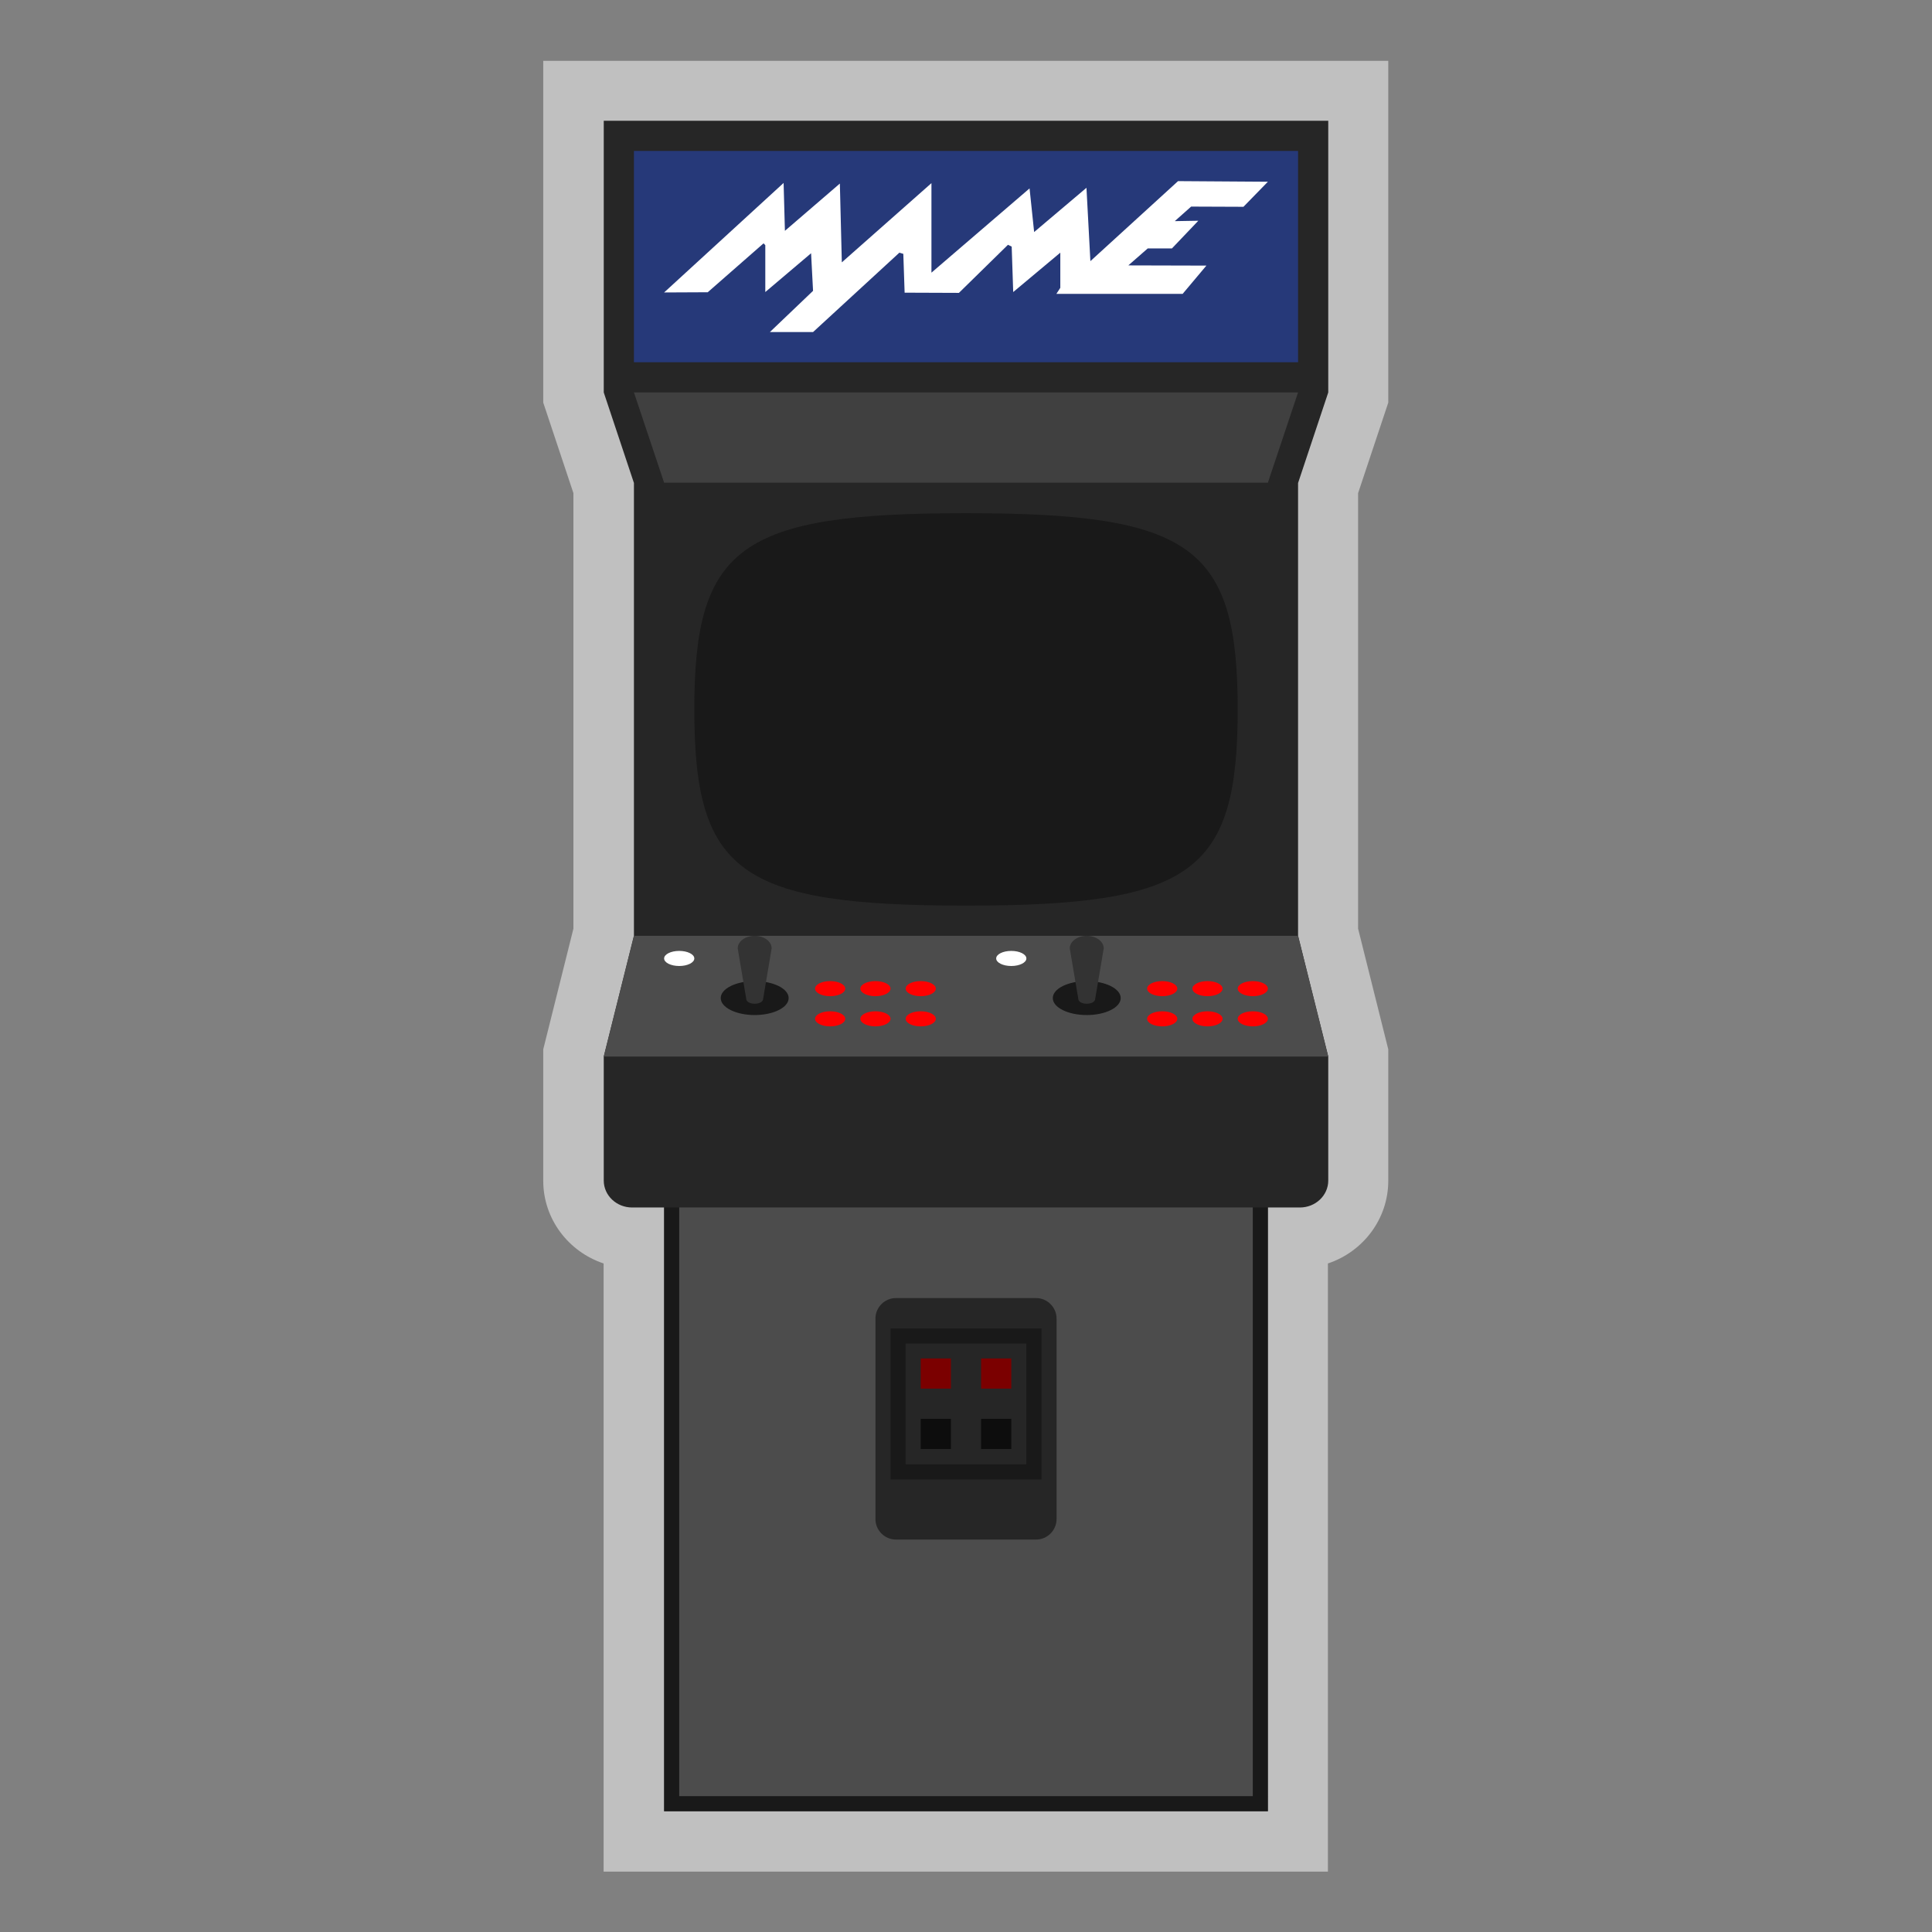 <?xml version="1.0" encoding="UTF-8" standalone="no"?>
<svg
   xmlns:dc="http://purl.org/dc/elements/1.1/"
   xmlns:cc="http://creativecommons.org/ns#"
   xmlns:rdf="http://www.w3.org/1999/02/22-rdf-syntax-ns#"
   xmlns:svg="http://www.w3.org/2000/svg"
   xmlns="http://www.w3.org/2000/svg"
   xmlns:sodipodi="http://sodipodi.sourceforge.net/DTD/sodipodi-0.dtd"
   xmlns:inkscape="http://www.inkscape.org/namespaces/inkscape"
   viewBox="0 0 341.333 341.333"
   height="341.333"
   width="341.333"
   xml:space="preserve"
   id="svg2"
   version="1.1"
   sodipodi:docname="MAME.svg"
   inkscape:version="0.92.2 (5c3e80d, 2017-08-06)"><rect x="0" y="0" width="341.333" height="341.333" fill="#808080" stroke="none"/><sodipodi:namedview
     pagecolor="#ffffff"
     bordercolor="#666666"
     borderopacity="1"
     objecttolerance="10"
     gridtolerance="10"
     guidetolerance="10"
     inkscape:pageopacity="0"
     inkscape:pageshadow="2"
     inkscape:window-width="1024"
     inkscape:window-height="705"
     id="namedview78"
     showgrid="false"
     showguides="false"
     inkscape:zoom="2.7656249"
     inkscape:cx="184.65066"
     inkscape:cy="208.27359"
     inkscape:window-x="-8"
     inkscape:window-y="-8"
     inkscape:window-maximized="1"
     inkscape:current-layer="svg2" /><defs
     id="defs6"><clipPath
       id="clipPath18"
       clipPathUnits="userSpaceOnUse"><path
         id="path16"
         d="M 0,256 H 256 V 0 H 0 Z" /></clipPath><clipPath
       id="clipPath26"
       clipPathUnits="userSpaceOnUse"><path
         id="path24"
         d="M 72,248 H 184 V 8 H 72 Z" /></clipPath><clipPath
       id="clipPath46"
       clipPathUnits="userSpaceOnUse"><path
         id="path44"
         d="M 0,256 H 256 V 0 H 0 Z" /></clipPath></defs><g
     id="g12"
     transform="matrix(1.333,0,0,-1.333,0,341.333)"><g
       id="g14"
       clip-path="url(#clipPath18)"><g
         id="g20"><g
           id="g22" /><g
           id="g34"><g
             clip-path="url(#clipPath26)"
             id="g32"
             style="opacity:0.5"><g
               transform="translate(176,248)"
               id="g30"><path
                 inkscape:connector-curvature="0"
                 d="m 0,0 h -96 -8 v -8 -36 -1.298 l 0.411,-1.232 3.589,-10.768 v -57.717 l -3.761,-15.045 -0.239,-0.955 V -132 -148.43 c 0,-5.085 3.354,-9.415 8,-10.963 V -232 v -8 h 8 80 8 v 8 72.607 c 4.646,1.548 8,5.878 8,10.963 v 16.43 0.985 L 7.761,-130.06 4,-115.015 v 57.717 L 7.589,-46.53 8,-45.298 V -44 -8 0 Z"
                 style="fill:#ffffff;fill-opacity:1;fill-rule:nonzero;stroke:none"
                 id="path28" /></g></g></g></g></g></g><path
     inkscape:connector-curvature="0"
     d="M 224,320 H 117.333 V 208 h 106.667 z"
     style="fill:#4c4c4c;fill-opacity:1;fill-rule:nonzero;stroke:none;stroke-width:1.333"
     id="path36" /><path
     inkscape:connector-curvature="0"
     d="M 224,208 H 117.333 v 112 h 106.667 z m -2.667,109.333 H 120 V 210.667 h 101.333 z"
     style="fill:#191919;fill-opacity:1;fill-rule:nonzero;stroke:none;stroke-width:1.333"
     id="path38" /><path
     id="path50"
     style="fill:#262626;fill-opacity:1;fill-rule:nonzero;stroke:none;stroke-width:1.333"
     d="M 234.667,69.333 V 21.333 h -128 v 48 l 5.333,16 v 80 l -5.333,21.333 v 21.907 c 0,2.629 2.248,4.76 5.02,4.76 h 117.96 c 2.772,0 5.02,-2.131 5.02,-4.76 v -21.907 l -5.333,-21.333 V 85.333 Z"
     inkscape:connector-curvature="0" /><path
     id="path54"
     style="fill:#404040;fill-opacity:1;fill-rule:nonzero;stroke:none;stroke-width:1.333"
     d="m 112,69.333 5.333,15.944 H 224 l 5.333,-15.944 z"
     inkscape:connector-curvature="0" /><path
     inkscape:connector-curvature="0"
     d="M 229.333,64 H 112 V 26.667 h 117.333 z"
     style="fill:#263979;fill-opacity:1;fill-rule:nonzero;stroke:none;stroke-width:1.333"
     id="path56" /><path
     id="path60"
     style="fill:#262626;fill-opacity:1;fill-rule:nonzero;stroke:none;stroke-width:1.333"
     d="m 183.042,272 h -24.749 c -1.995,0 -3.625,-1.631 -3.625,-3.625 v -35.416 c 0,-1.995 1.631,-3.625 3.625,-3.625 h 24.749 c 1.993,0 3.625,1.631 3.625,3.625 v 35.416 c 0,1.995 -1.632,3.625 -3.625,3.625"
     inkscape:connector-curvature="0" /><path
     id="path64"
     style="fill:#191919;fill-opacity:1;fill-rule:nonzero;stroke:none;stroke-width:1.333"
     d="m 170.667,90.667 c -39.849,0 -48,5.845 -48,34.667 0,28.821 8.025,34.667 48,34.667 39.98,0 48,-5.835 48,-34.667 0,-28.835 -8.151,-34.667 -48,-34.667"
     inkscape:connector-curvature="0" /><path
     inkscape:connector-curvature="0"
     d="m 184,234.708 h -26.667 v 26.68 H 184 Z m -2.667,24.013 H 160 v -21.347 h 21.333 z"
     style="fill:#191919;fill-opacity:1;fill-rule:nonzero;stroke:none;stroke-width:1.333"
     id="path66" /><path
     id="path70"
     style="fill:#4c4c4c;fill-opacity:1;fill-rule:nonzero;stroke:none;stroke-width:1.333"
     d="m 106.667,186.667 5.333,-21.333 h 117.333 l 5.333,21.333 z"
     inkscape:connector-curvature="0" /><path
     id="path74"
     style="fill:#ffffff;fill-opacity:1;fill-rule:nonzero;stroke:none;stroke-width:1.333"
     d="m 117.333,51.67 21.109,-19.348 0.232,8.46 9.707,-8.353 0.347,13.923 15.833,-13.995 V 48.171 l 17.335,-14.885 0.809,7.711 9.244,-7.819 0.693,12.959 15.487,-14.136 15.871,0.107 -4.315,4.427 -9.245,-0.036 -2.889,2.571 4.161,-0.072 -4.661,4.891 h -4.276 l -3.428,2.999 13.791,0.036 -4.199,4.997 h -22.305 l 0.695,-1.071 v -6.211 l -8.321,6.96 -0.269,-8.032 -0.655,-0.321 -8.668,8.497 -9.592,-0.036 L 159.592,44.851 158.899,44.638 143.644,58.667 h -7.628 l 7.628,-7.283 -0.347,-6.64 -8.089,6.853 v -8.281 l -0.309,-0.321 -9.861,8.639 z"
     inkscape:connector-curvature="0" /><path
     inkscape:connector-curvature="0"
     d="m 168,245.333 h -5.333 V 240 H 168 Z"
     style="fill:#7b0000;fill-opacity:1;fill-rule:nonzero;stroke:none;stroke-width:1.333"
     id="path76" /><path
     inkscape:connector-curvature="0"
     d="m 178.667,245.333 h -5.333 V 240 h 5.333 z"
     style="fill:#7b0000;fill-opacity:1;fill-rule:nonzero;stroke:none;stroke-width:1.333"
     id="path78" /><path
     inkscape:connector-curvature="0"
     d="m 168,256 h -5.333 v -5.333 H 168 Z"
     style="fill:#0d0d0d;fill-opacity:1;fill-rule:nonzero;stroke:none;stroke-width:1.333"
     id="path80" /><path
     inkscape:connector-curvature="0"
     d="m 178.667,256 h -5.333 v -5.333 h 5.333 z"
     style="fill:#0d0d0d;fill-opacity:1;fill-rule:nonzero;stroke:none;stroke-width:1.333"
     id="path82" /><path
     id="path86"
     style="fill:#ff0000;fill-opacity:1;fill-rule:nonzero;stroke:none;stroke-width:1.333"
     d="m 157.333,174.667 c 0,0.736 -1.193,1.333 -2.667,1.333 C 153.193,176 152,175.403 152,174.667 c 0,-0.736 1.193,-1.333 2.667,-1.333 1.473,0 2.667,0.597 2.667,1.333"
     inkscape:connector-curvature="0" /><path
     id="path90"
     style="fill:#ff0000;fill-opacity:1;fill-rule:nonzero;stroke:none;stroke-width:1.333"
     d="m 165.333,174.667 c 0,0.736 -1.193,1.333 -2.667,1.333 C 161.193,176 160,175.403 160,174.667 c 0,-0.736 1.193,-1.333 2.667,-1.333 1.473,0 2.667,0.597 2.667,1.333"
     inkscape:connector-curvature="0" /><path
     id="path94"
     style="fill:#ffffff;fill-opacity:1;fill-rule:nonzero;stroke:none;stroke-width:1.333"
     d="m 122.667,169.333 c 0,0.736 -1.193,1.333 -2.667,1.333 -1.473,0 -2.667,-0.597 -2.667,-1.333 0,-0.736 1.193,-1.333 2.667,-1.333 1.473,0 2.667,0.597 2.667,1.333"
     inkscape:connector-curvature="0" /><path
     id="path98"
     style="fill:#ff0000;fill-opacity:1;fill-rule:nonzero;stroke:none;stroke-width:1.333"
     d="m 149.333,174.667 c 0,0.736 -1.193,1.333 -2.667,1.333 C 145.193,176 144,175.403 144,174.667 c 0,-0.736 1.193,-1.333 2.667,-1.333 1.473,0 2.667,0.597 2.667,1.333"
     inkscape:connector-curvature="0" /><path
     id="path102"
     style="fill:#ff0000;fill-opacity:1;fill-rule:nonzero;stroke:none;stroke-width:1.333"
     d="m 157.333,180 c 0,0.736 -1.193,1.333 -2.667,1.333 C 153.193,181.333 152,180.736 152,180 c 0,-0.736 1.193,-1.333 2.667,-1.333 1.473,0 2.667,0.597 2.667,1.333"
     inkscape:connector-curvature="0" /><path
     id="path106"
     style="fill:#ff0000;fill-opacity:1;fill-rule:nonzero;stroke:none;stroke-width:1.333"
     d="m 165.333,180 c 0,0.736 -1.193,1.333 -2.667,1.333 C 161.193,181.333 160,180.736 160,180 c 0,-0.736 1.193,-1.333 2.667,-1.333 1.473,0 2.667,0.597 2.667,1.333"
     inkscape:connector-curvature="0" /><path
     id="path110"
     style="fill:#ff0000;fill-opacity:1;fill-rule:nonzero;stroke:none;stroke-width:1.333"
     d="m 149.333,180 c 0,0.736 -1.193,1.333 -2.667,1.333 C 145.193,181.333 144,180.736 144,180 c 0,-0.736 1.193,-1.333 2.667,-1.333 1.473,0 2.667,0.597 2.667,1.333"
     inkscape:connector-curvature="0" /><path
     id="path114"
     style="fill:#191919;fill-opacity:1;fill-rule:nonzero;stroke:none;stroke-width:1.333"
     d="m 139.333,176.333 c 0,1.657 -2.687,3 -6,3 -3.313,0 -6,-1.343 -6,-3 0,-1.657 2.687,-3 6,-3 3.313,0 6,1.343 6,3"
     inkscape:connector-curvature="0" /><path
     id="path118"
     style="fill:#333333;fill-opacity:1;fill-rule:nonzero;stroke:none;stroke-width:1.333"
     d="m 131.833,176.419 -1.5,-8.868 c 0,-1.22 1.349,-2.217 3,-2.217 1.651,0 3,0.997 3,2.217 l -1.5,8.868 c 0,1.22 -3,1.22 -3,0"
     inkscape:connector-curvature="0" /><path
     id="path122"
     style="fill:#ff0000;fill-opacity:1;fill-rule:nonzero;stroke:none;stroke-width:1.333"
     d="m 216,174.667 c 0,0.736 -1.193,1.333 -2.667,1.333 -1.473,0 -2.667,-0.597 -2.667,-1.333 0,-0.736 1.193,-1.333 2.667,-1.333 1.473,0 2.667,0.597 2.667,1.333"
     inkscape:connector-curvature="0" /><path
     id="path126"
     style="fill:#ff0000;fill-opacity:1;fill-rule:nonzero;stroke:none;stroke-width:1.333"
     d="m 224,174.667 c 0,0.736 -1.193,1.333 -2.667,1.333 -1.473,0 -2.667,-0.597 -2.667,-1.333 0,-0.736 1.193,-1.333 2.667,-1.333 1.473,0 2.667,0.597 2.667,1.333"
     inkscape:connector-curvature="0" /><path
     id="path130"
     style="fill:#ffffff;fill-opacity:1;fill-rule:nonzero;stroke:none;stroke-width:1.333"
     d="m 181.333,169.333 c 0,0.736 -1.193,1.333 -2.667,1.333 -1.473,0 -2.667,-0.597 -2.667,-1.333 0,-0.736 1.193,-1.333 2.667,-1.333 1.473,0 2.667,0.597 2.667,1.333"
     inkscape:connector-curvature="0" /><path
     id="path134"
     style="fill:#ff0000;fill-opacity:1;fill-rule:nonzero;stroke:none;stroke-width:1.333"
     d="m 208,174.667 c 0,0.736 -1.193,1.333 -2.667,1.333 -1.473,0 -2.667,-0.597 -2.667,-1.333 0,-0.736 1.193,-1.333 2.667,-1.333 1.473,0 2.667,0.597 2.667,1.333"
     inkscape:connector-curvature="0" /><path
     id="path138"
     style="fill:#ff0000;fill-opacity:1;fill-rule:nonzero;stroke:none;stroke-width:1.333"
     d="m 216,180 c 0,0.736 -1.193,1.333 -2.667,1.333 -1.473,0 -2.667,-0.597 -2.667,-1.333 0,-0.736 1.193,-1.333 2.667,-1.333 1.473,0 2.667,0.597 2.667,1.333"
     inkscape:connector-curvature="0" /><path
     id="path142"
     style="fill:#ff0000;fill-opacity:1;fill-rule:nonzero;stroke:none;stroke-width:1.333"
     d="m 224,180 c 0,0.736 -1.193,1.333 -2.667,1.333 -1.473,0 -2.667,-0.597 -2.667,-1.333 0,-0.736 1.193,-1.333 2.667,-1.333 1.473,0 2.667,0.597 2.667,1.333"
     inkscape:connector-curvature="0" /><path
     id="path146"
     style="fill:#ff0000;fill-opacity:1;fill-rule:nonzero;stroke:none;stroke-width:1.333"
     d="m 208,180 c 0,0.736 -1.193,1.333 -2.667,1.333 -1.473,0 -2.667,-0.597 -2.667,-1.333 0,-0.736 1.193,-1.333 2.667,-1.333 1.473,0 2.667,0.597 2.667,1.333"
     inkscape:connector-curvature="0" /><path
     id="path150"
     style="fill:#191919;fill-opacity:1;fill-rule:nonzero;stroke:none;stroke-width:1.333"
     d="m 198,176.333 c 0,1.657 -2.687,3 -6,3 -3.313,0 -6,-1.343 -6,-3 0,-1.657 2.687,-3 6,-3 3.313,0 6,1.343 6,3"
     inkscape:connector-curvature="0" /><path
     id="path154"
     style="fill:#333333;fill-opacity:1;fill-rule:nonzero;stroke:none;stroke-width:1.333"
     d="m 190.5,176.419 -1.5,-8.868 c 0,-1.22 1.349,-2.217 3,-2.217 1.651,0 3,0.997 3,2.217 l -1.5,8.868 c 0,1.22 -3,1.22 -3,0"
     inkscape:connector-curvature="0" /></svg>